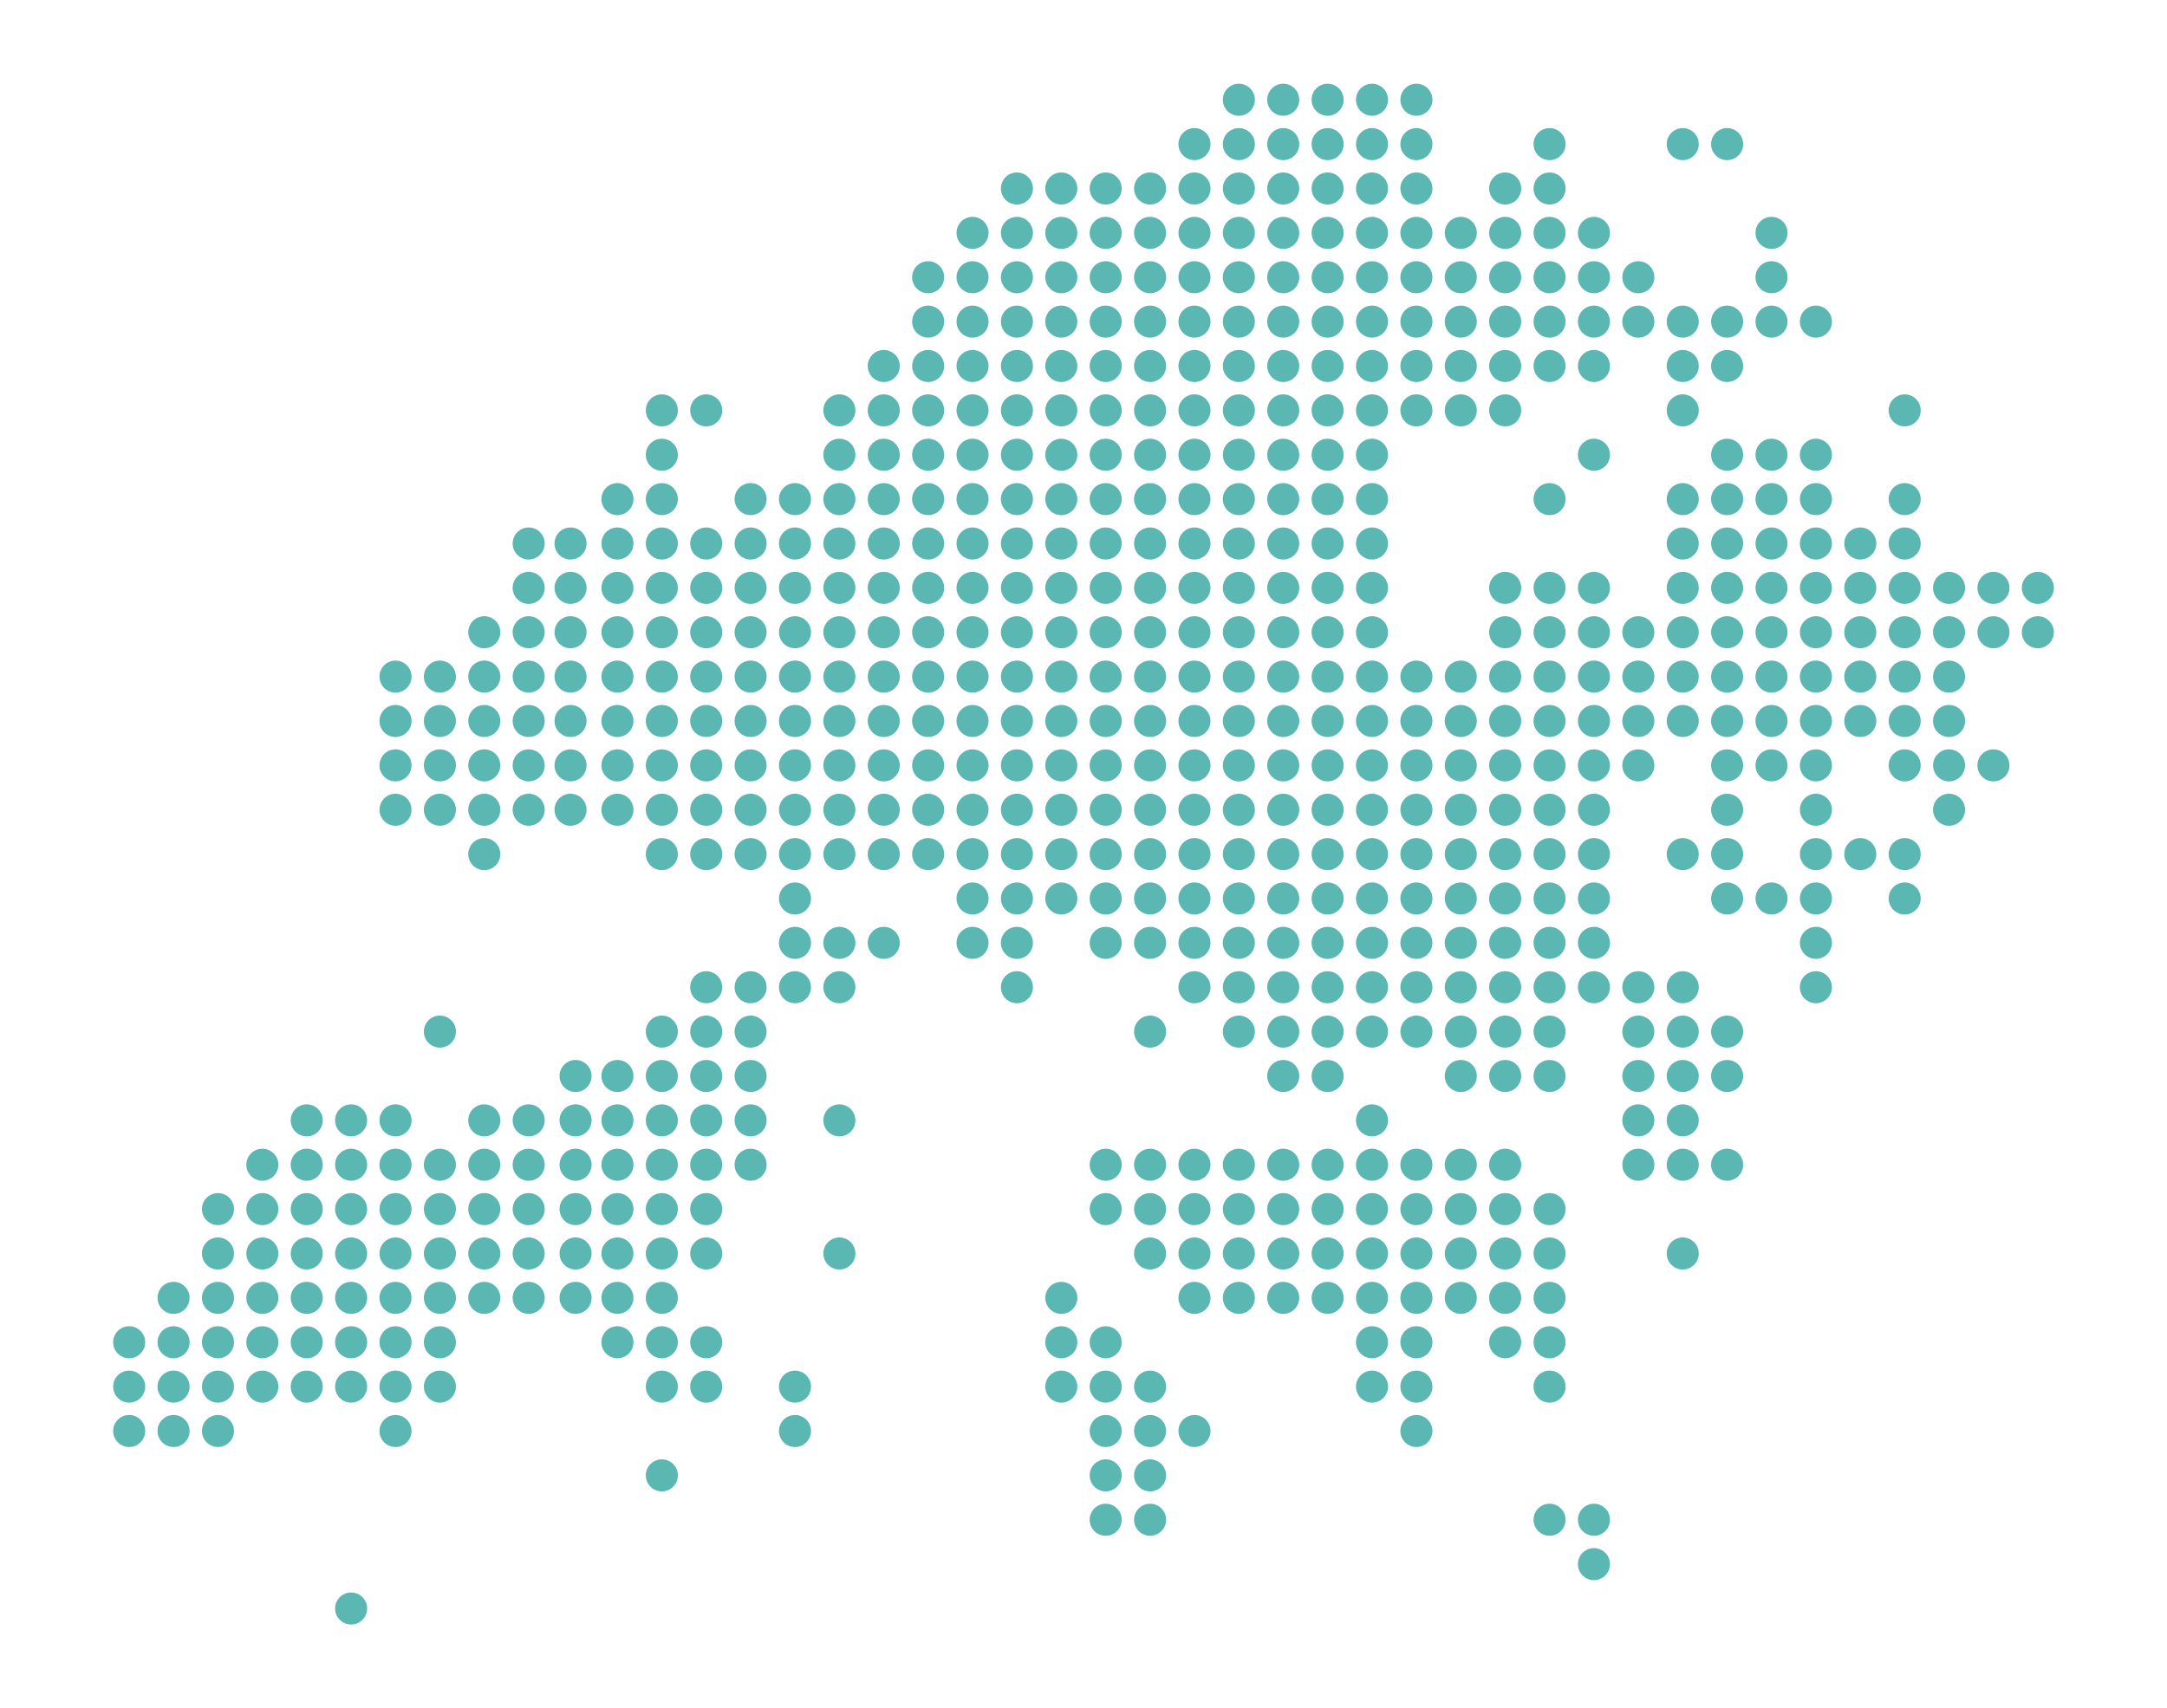 <svg xmlns="http://www.w3.org/2000/svg" viewBox="0 0 878.78 692.92"><g id="Australia"><circle cx="646.39" cy="634.47" r="6.5" fill="#5bb7b1"/><circle cx="502.39" cy="40.46" r="6.5" fill="#5bb7b1"/><circle cx="520.39" cy="40.46" r="6.5" fill="#5bb7b1"/><circle cx="538.39" cy="40.46" r="6.5" fill="#5bb7b1"/><circle cx="556.39" cy="40.46" r="6.5" fill="#5bb7b1"/><circle cx="574.39" cy="40.46" r="6.5" fill="#5bb7b1"/><circle cx="700.4" cy="58.46" r="6.5" fill="#5bb7b1"/><circle cx="682.4" cy="58.46" r="6.5" fill="#5bb7b1"/><circle cx="628.39" cy="58.46" r="6.5" fill="#5bb7b1"/><circle cx="502.39" cy="58.46" r="6.5" fill="#5bb7b1"/><circle cx="520.39" cy="58.46" r="6.5" fill="#5bb7b1"/><circle cx="538.39" cy="58.46" r="6.5" fill="#5bb7b1"/><circle cx="556.39" cy="58.46" r="6.5" fill="#5bb7b1"/><circle cx="574.39" cy="58.46" r="6.5" fill="#5bb7b1"/><circle cx="484.39" cy="58.46" r="6.5" fill="#5bb7b1"/><circle cx="646.39" cy="616.47" r="6.5" fill="#5bb7b1"/><circle cx="628.39" cy="616.47" r="6.5" fill="#5bb7b1"/><circle cx="466.39" cy="616.47" r="6.5" fill="#5bb7b1"/><circle cx="448.39" cy="616.47" r="6.5" fill="#5bb7b1"/><circle cx="376.39" cy="130.46" r="6.5" fill="#5bb7b1"/><circle cx="394.39" cy="130.46" r="6.5" fill="#5bb7b1"/><circle cx="412.39" cy="130.46" r="6.5" fill="#5bb7b1"/><circle cx="592.39" cy="130.46" r="6.5" fill="#5bb7b1"/><circle cx="610.39" cy="130.46" r="6.5" fill="#5bb7b1"/><circle cx="664.39" cy="130.46" r="6.5" fill="#5bb7b1"/><circle cx="646.39" cy="130.46" r="6.5" fill="#5bb7b1"/><circle cx="700.4" cy="130.46" r="6.5" fill="#5bb7b1"/><circle cx="682.4" cy="130.46" r="6.5" fill="#5bb7b1"/><circle cx="718.4" cy="130.46" r="6.5" fill="#5bb7b1"/><circle cx="736.4" cy="130.46" r="6.5" fill="#5bb7b1"/><circle cx="628.39" cy="130.46" r="6.5" fill="#5bb7b1"/><circle cx="502.39" cy="130.46" r="6.5" fill="#5bb7b1"/><circle cx="520.39" cy="130.46" r="6.5" fill="#5bb7b1"/><circle cx="538.39" cy="130.46" r="6.5" fill="#5bb7b1"/><circle cx="556.39" cy="130.46" r="6.5" fill="#5bb7b1"/><circle cx="574.39" cy="130.46" r="6.5" fill="#5bb7b1"/><circle cx="484.39" cy="130.46" r="6.5" fill="#5bb7b1"/><circle cx="466.39" cy="130.46" r="6.5" fill="#5bb7b1"/><circle cx="448.39" cy="130.46" r="6.5" fill="#5bb7b1"/><circle cx="430.39" cy="130.46" r="6.5" fill="#5bb7b1"/><circle cx="376.39" cy="112.46" r="6.5" fill="#5bb7b1"/><circle cx="394.39" cy="112.46" r="6.5" fill="#5bb7b1"/><circle cx="412.39" cy="112.46" r="6.5" fill="#5bb7b1"/><circle cx="592.39" cy="112.46" r="6.5" fill="#5bb7b1"/><circle cx="610.39" cy="112.46" r="6.5" fill="#5bb7b1"/><circle cx="664.39" cy="112.46" r="6.5" fill="#5bb7b1"/><circle cx="646.39" cy="112.46" r="6.5" fill="#5bb7b1"/><circle cx="718.4" cy="112.46" r="6.5" fill="#5bb7b1"/><circle cx="628.39" cy="112.46" r="6.5" fill="#5bb7b1"/><circle cx="502.39" cy="112.46" r="6.5" fill="#5bb7b1"/><circle cx="520.39" cy="112.46" r="6.5" fill="#5bb7b1"/><circle cx="538.39" cy="112.46" r="6.5" fill="#5bb7b1"/><circle cx="556.39" cy="112.46" r="6.5" fill="#5bb7b1"/><circle cx="574.39" cy="112.46" r="6.5" fill="#5bb7b1"/><circle cx="484.39" cy="112.46" r="6.5" fill="#5bb7b1"/><circle cx="466.39" cy="112.46" r="6.5" fill="#5bb7b1"/><circle cx="448.39" cy="112.46" r="6.5" fill="#5bb7b1"/><circle cx="430.39" cy="112.46" r="6.5" fill="#5bb7b1"/><circle cx="394.39" cy="94.46" r="6.5" fill="#5bb7b1"/><circle cx="412.39" cy="94.46" r="6.5" fill="#5bb7b1"/><circle cx="592.39" cy="94.46" r="6.5" fill="#5bb7b1"/><circle cx="610.39" cy="94.46" r="6.5" fill="#5bb7b1"/><circle cx="646.39" cy="94.46" r="6.5" fill="#5bb7b1"/><circle cx="718.4" cy="94.46" r="6.5" fill="#5bb7b1"/><circle cx="628.39" cy="94.46" r="6.5" fill="#5bb7b1"/><circle cx="502.39" cy="94.46" r="6.5" fill="#5bb7b1"/><circle cx="520.39" cy="94.46" r="6.5" fill="#5bb7b1"/><circle cx="538.39" cy="94.46" r="6.5" fill="#5bb7b1"/><circle cx="556.39" cy="94.46" r="6.5" fill="#5bb7b1"/><circle cx="574.39" cy="94.46" r="6.5" fill="#5bb7b1"/><circle cx="484.39" cy="94.46" r="6.5" fill="#5bb7b1"/><circle cx="466.39" cy="94.46" r="6.5" fill="#5bb7b1"/><circle cx="448.39" cy="94.46" r="6.5" fill="#5bb7b1"/><circle cx="430.39" cy="94.46" r="6.5" fill="#5bb7b1"/><circle cx="412.39" cy="76.46" r="6.5" fill="#5bb7b1"/><circle cx="610.39" cy="76.46" r="6.5" fill="#5bb7b1"/><circle cx="628.39" cy="76.46" r="6.5" fill="#5bb7b1"/><circle cx="502.39" cy="76.46" r="6.5" fill="#5bb7b1"/><circle cx="520.39" cy="76.46" r="6.5" fill="#5bb7b1"/><circle cx="538.39" cy="76.46" r="6.5" fill="#5bb7b1"/><circle cx="556.39" cy="76.46" r="6.5" fill="#5bb7b1"/><circle cx="574.39" cy="76.46" r="6.5" fill="#5bb7b1"/><circle cx="484.39" cy="76.46" r="6.5" fill="#5bb7b1"/><circle cx="466.39" cy="76.46" r="6.5" fill="#5bb7b1"/><circle cx="448.39" cy="76.46" r="6.5" fill="#5bb7b1"/><circle cx="430.39" cy="76.46" r="6.5" fill="#5bb7b1"/><circle cx="466.39" cy="598.47" r="6.5" fill="#5bb7b1"/><circle cx="448.39" cy="598.47" r="6.5" fill="#5bb7b1"/><circle cx="268.39" cy="598.47" r="6.5" fill="#5bb7b1"/><circle cx="592.39" cy="436.46" r="6.5" fill="#5bb7b1"/><circle cx="610.39" cy="436.46" r="6.5" fill="#5bb7b1"/><circle cx="664.39" cy="436.46" r="6.5" fill="#5bb7b1"/><circle cx="700.4" cy="436.46" r="6.5" fill="#5bb7b1"/><circle cx="682.4" cy="436.46" r="6.5" fill="#5bb7b1"/><circle cx="628.39" cy="436.46" r="6.5" fill="#5bb7b1"/><circle cx="520.39" cy="436.46" r="6.5" fill="#5bb7b1"/><circle cx="538.39" cy="436.46" r="6.5" fill="#5bb7b1"/><circle cx="233.41" cy="436.46" r="6.5" fill="#5bb7b1"/><circle cx="250.39" cy="436.46" r="6.5" fill="#5bb7b1"/><circle cx="268.39" cy="436.46" r="6.5" fill="#5bb7b1"/><circle cx="286.39" cy="436.46" r="6.5" fill="#5bb7b1"/><circle cx="304.39" cy="436.46" r="6.5" fill="#5bb7b1"/><circle cx="592.39" cy="418.46" r="6.5" fill="#5bb7b1"/><circle cx="610.39" cy="418.46" r="6.5" fill="#5bb7b1"/><circle cx="664.39" cy="418.46" r="6.5" fill="#5bb7b1"/><circle cx="700.4" cy="418.46" r="6.5" fill="#5bb7b1"/><circle cx="682.4" cy="418.46" r="6.5" fill="#5bb7b1"/><circle cx="628.39" cy="418.46" r="6.5" fill="#5bb7b1"/><circle cx="502.39" cy="418.46" r="6.5" fill="#5bb7b1"/><circle cx="520.39" cy="418.46" r="6.5" fill="#5bb7b1"/><circle cx="538.39" cy="418.46" r="6.5" fill="#5bb7b1"/><circle cx="556.39" cy="418.46" r="6.5" fill="#5bb7b1"/><circle cx="574.39" cy="418.46" r="6.5" fill="#5bb7b1"/><circle cx="466.39" cy="418.46" r="6.5" fill="#5bb7b1"/><circle cx="178.39" cy="418.46" r="6.5" fill="#5bb7b1"/><circle cx="268.39" cy="418.46" r="6.5" fill="#5bb7b1"/><circle cx="286.39" cy="418.46" r="6.5" fill="#5bb7b1"/><circle cx="304.39" cy="418.46" r="6.5" fill="#5bb7b1"/><circle cx="394.39" cy="364.46" r="6.5" fill="#5bb7b1"/><circle cx="412.39" cy="364.46" r="6.5" fill="#5bb7b1"/><circle cx="592.39" cy="364.46" r="6.5" fill="#5bb7b1"/><circle cx="610.39" cy="364.46" r="6.5" fill="#5bb7b1"/><circle cx="646.39" cy="364.46" r="6.5" fill="#5bb7b1"/><circle cx="700.4" cy="364.46" r="6.5" fill="#5bb7b1"/><circle cx="718.4" cy="364.46" r="6.5" fill="#5bb7b1"/><circle cx="736.4" cy="364.46" r="6.5" fill="#5bb7b1"/><circle cx="772.4" cy="364.46" r="6.5" fill="#5bb7b1"/><circle cx="628.39" cy="364.46" r="6.5" fill="#5bb7b1"/><circle cx="502.39" cy="364.46" r="6.5" fill="#5bb7b1"/><circle cx="520.39" cy="364.46" r="6.5" fill="#5bb7b1"/><circle cx="538.39" cy="364.46" r="6.5" fill="#5bb7b1"/><circle cx="556.39" cy="364.46" r="6.5" fill="#5bb7b1"/><circle cx="574.39" cy="364.46" r="6.5" fill="#5bb7b1"/><circle cx="484.39" cy="364.46" r="6.5" fill="#5bb7b1"/><circle cx="466.39" cy="364.46" r="6.5" fill="#5bb7b1"/><circle cx="448.39" cy="364.46" r="6.5" fill="#5bb7b1"/><circle cx="430.39" cy="364.46" r="6.5" fill="#5bb7b1"/><circle cx="322.39" cy="364.46" r="6.5" fill="#5bb7b1"/><circle cx="412.39" cy="400.46" r="6.5" fill="#5bb7b1"/><circle cx="592.39" cy="400.46" r="6.5" fill="#5bb7b1"/><circle cx="610.39" cy="400.46" r="6.5" fill="#5bb7b1"/><circle cx="664.39" cy="400.46" r="6.5" fill="#5bb7b1"/><circle cx="646.39" cy="400.46" r="6.5" fill="#5bb7b1"/><circle cx="682.4" cy="400.46" r="6.5" fill="#5bb7b1"/><circle cx="736.4" cy="400.46" r="6.5" fill="#5bb7b1"/><circle cx="628.39" cy="400.46" r="6.5" fill="#5bb7b1"/><circle cx="502.39" cy="400.46" r="6.5" fill="#5bb7b1"/><circle cx="520.39" cy="400.46" r="6.5" fill="#5bb7b1"/><circle cx="538.39" cy="400.46" r="6.5" fill="#5bb7b1"/><circle cx="556.39" cy="400.46" r="6.5" fill="#5bb7b1"/><circle cx="574.39" cy="400.46" r="6.5" fill="#5bb7b1"/><circle cx="484.39" cy="400.46" r="6.5" fill="#5bb7b1"/><circle cx="286.39" cy="400.46" r="6.5" fill="#5bb7b1"/><circle cx="304.39" cy="400.46" r="6.5" fill="#5bb7b1"/><circle cx="322.39" cy="400.46" r="6.5" fill="#5bb7b1"/><circle cx="340.39" cy="400.46" r="6.5" fill="#5bb7b1"/><circle cx="376.39" cy="346.46" r="6.5" fill="#5bb7b1"/><circle cx="394.39" cy="346.46" r="6.5" fill="#5bb7b1"/><circle cx="412.39" cy="346.46" r="6.5" fill="#5bb7b1"/><circle cx="592.39" cy="346.46" r="6.5" fill="#5bb7b1"/><circle cx="610.39" cy="346.46" r="6.5" fill="#5bb7b1"/><circle cx="646.39" cy="346.46" r="6.5" fill="#5bb7b1"/><circle cx="700.4" cy="346.46" r="6.5" fill="#5bb7b1"/><circle cx="682.4" cy="346.46" r="6.5" fill="#5bb7b1"/><circle cx="736.4" cy="346.46" r="6.5" fill="#5bb7b1"/><circle cx="754.4" cy="346.46" r="6.5" fill="#5bb7b1"/><circle cx="772.4" cy="346.46" r="6.5" fill="#5bb7b1"/><circle cx="628.39" cy="346.46" r="6.5" fill="#5bb7b1"/><circle cx="502.39" cy="346.46" r="6.5" fill="#5bb7b1"/><circle cx="520.39" cy="346.46" r="6.5" fill="#5bb7b1"/><circle cx="538.39" cy="346.46" r="6.5" fill="#5bb7b1"/><circle cx="556.39" cy="346.46" r="6.5" fill="#5bb7b1"/><circle cx="574.39" cy="346.46" r="6.5" fill="#5bb7b1"/><circle cx="484.39" cy="346.46" r="6.5" fill="#5bb7b1"/><circle cx="466.39" cy="346.46" r="6.5" fill="#5bb7b1"/><circle cx="448.39" cy="346.46" r="6.5" fill="#5bb7b1"/><circle cx="430.39" cy="346.46" r="6.5" fill="#5bb7b1"/><circle cx="196.39" cy="346.46" r="6.5" fill="#5bb7b1"/><circle cx="268.39" cy="346.46" r="6.5" fill="#5bb7b1"/><circle cx="286.39" cy="346.46" r="6.5" fill="#5bb7b1"/><circle cx="304.39" cy="346.46" r="6.5" fill="#5bb7b1"/><circle cx="322.39" cy="346.46" r="6.5" fill="#5bb7b1"/><circle cx="340.39" cy="346.46" r="6.5" fill="#5bb7b1"/><circle cx="358.39" cy="346.46" r="6.5" fill="#5bb7b1"/><circle cx="376.39" cy="238.46" r="6.5" fill="#5bb7b1"/><circle cx="394.39" cy="238.46" r="6.5" fill="#5bb7b1"/><circle cx="412.39" cy="238.46" r="6.5" fill="#5bb7b1"/><circle cx="610.39" cy="238.46" r="6.5" fill="#5bb7b1"/><circle cx="646.39" cy="238.46" r="6.5" fill="#5bb7b1"/><circle cx="700.4" cy="238.46" r="6.5" fill="#5bb7b1"/><circle cx="682.4" cy="238.46" r="6.5" fill="#5bb7b1"/><circle cx="718.4" cy="238.46" r="6.5" fill="#5bb7b1"/><circle cx="736.4" cy="238.46" r="6.5" fill="#5bb7b1"/><circle cx="754.4" cy="238.46" r="6.5" fill="#5bb7b1"/><circle cx="772.4" cy="238.46" r="6.5" fill="#5bb7b1"/><circle cx="790.4" cy="238.46" r="6.5" fill="#5bb7b1"/><circle cx="808.4" cy="238.46" r="6.5" fill="#5bb7b1"/><circle cx="826.4" cy="238.46" r="6.5" fill="#5bb7b1"/><circle cx="628.39" cy="238.46" r="6.5" fill="#5bb7b1"/><circle cx="502.39" cy="238.46" r="6.5" fill="#5bb7b1"/><circle cx="520.39" cy="238.46" r="6.5" fill="#5bb7b1"/><circle cx="538.39" cy="238.46" r="6.5" fill="#5bb7b1"/><circle cx="556.39" cy="238.46" r="6.5" fill="#5bb7b1"/><circle cx="484.39" cy="238.46" r="6.5" fill="#5bb7b1"/><circle cx="466.39" cy="238.46" r="6.5" fill="#5bb7b1"/><circle cx="448.39" cy="238.46" r="6.5" fill="#5bb7b1"/><circle cx="430.39" cy="238.46" r="6.5" fill="#5bb7b1"/><circle cx="214.39" cy="238.46" r="6.5" fill="#5bb7b1"/><circle cx="231.37" cy="238.46" r="6.5" fill="#5bb7b1"/><circle cx="250.39" cy="238.46" r="6.5" fill="#5bb7b1"/><circle cx="268.39" cy="238.46" r="6.5" fill="#5bb7b1"/><circle cx="286.39" cy="238.46" r="6.5" fill="#5bb7b1"/><circle cx="304.39" cy="238.46" r="6.5" fill="#5bb7b1"/><circle cx="322.39" cy="238.46" r="6.5" fill="#5bb7b1"/><circle cx="340.39" cy="238.46" r="6.5" fill="#5bb7b1"/><circle cx="358.39" cy="238.46" r="6.5" fill="#5bb7b1"/><circle cx="376.39" cy="220.46" r="6.5" fill="#5bb7b1"/><circle cx="394.39" cy="220.46" r="6.5" fill="#5bb7b1"/><circle cx="412.39" cy="220.46" r="6.5" fill="#5bb7b1"/><circle cx="700.4" cy="220.46" r="6.5" fill="#5bb7b1"/><circle cx="682.4" cy="220.46" r="6.5" fill="#5bb7b1"/><circle cx="718.4" cy="220.46" r="6.5" fill="#5bb7b1"/><circle cx="736.4" cy="220.46" r="6.5" fill="#5bb7b1"/><circle cx="754.4" cy="220.46" r="6.5" fill="#5bb7b1"/><circle cx="772.4" cy="220.46" r="6.5" fill="#5bb7b1"/><circle cx="502.39" cy="220.46" r="6.5" fill="#5bb7b1"/><circle cx="520.39" cy="220.46" r="6.5" fill="#5bb7b1"/><circle cx="538.39" cy="220.46" r="6.5" fill="#5bb7b1"/><circle cx="556.39" cy="220.46" r="6.5" fill="#5bb7b1"/><circle cx="484.39" cy="220.46" r="6.5" fill="#5bb7b1"/><circle cx="466.39" cy="220.46" r="6.5" fill="#5bb7b1"/><circle cx="448.39" cy="220.46" r="6.5" fill="#5bb7b1"/><circle cx="430.39" cy="220.46" r="6.5" fill="#5bb7b1"/><circle cx="214.39" cy="220.46" r="6.5" fill="#5bb7b1"/><circle cx="231.37" cy="220.46" r="6.5" fill="#5bb7b1"/><circle cx="250.39" cy="220.46" r="6.5" fill="#5bb7b1"/><circle cx="268.39" cy="220.46" r="6.5" fill="#5bb7b1"/><circle cx="286.39" cy="220.46" r="6.5" fill="#5bb7b1"/><circle cx="304.39" cy="220.46" r="6.5" fill="#5bb7b1"/><circle cx="322.39" cy="220.46" r="6.5" fill="#5bb7b1"/><circle cx="340.39" cy="220.46" r="6.5" fill="#5bb7b1"/><circle cx="358.39" cy="220.46" r="6.5" fill="#5bb7b1"/><circle cx="376.39" cy="256.46" r="6.5" fill="#5bb7b1"/><circle cx="394.39" cy="256.46" r="6.5" fill="#5bb7b1"/><circle cx="412.39" cy="256.46" r="6.5" fill="#5bb7b1"/><circle cx="610.39" cy="256.46" r="6.5" fill="#5bb7b1"/><circle cx="664.39" cy="256.46" r="6.5" fill="#5bb7b1"/><circle cx="646.39" cy="256.46" r="6.5" fill="#5bb7b1"/><circle cx="700.4" cy="256.46" r="6.5" fill="#5bb7b1"/><circle cx="682.4" cy="256.46" r="6.5" fill="#5bb7b1"/><circle cx="718.4" cy="256.46" r="6.5" fill="#5bb7b1"/><circle cx="736.4" cy="256.46" r="6.5" fill="#5bb7b1"/><circle cx="754.4" cy="256.46" r="6.5" fill="#5bb7b1"/><circle cx="772.4" cy="256.46" r="6.5" fill="#5bb7b1"/><circle cx="790.4" cy="256.46" r="6.5" fill="#5bb7b1"/><circle cx="808.4" cy="256.46" r="6.5" fill="#5bb7b1"/><circle cx="826.4" cy="256.46" r="6.5" fill="#5bb7b1"/><circle cx="628.39" cy="256.46" r="6.5" fill="#5bb7b1"/><circle cx="502.39" cy="256.46" r="6.5" fill="#5bb7b1"/><circle cx="520.39" cy="256.46" r="6.5" fill="#5bb7b1"/><circle cx="538.39" cy="256.46" r="6.5" fill="#5bb7b1"/><circle cx="556.39" cy="256.46" r="6.5" fill="#5bb7b1"/><circle cx="484.39" cy="256.46" r="6.5" fill="#5bb7b1"/><circle cx="466.39" cy="256.46" r="6.5" fill="#5bb7b1"/><circle cx="448.39" cy="256.46" r="6.5" fill="#5bb7b1"/><circle cx="430.39" cy="256.46" r="6.5" fill="#5bb7b1"/><circle cx="196.39" cy="256.46" r="6.5" fill="#5bb7b1"/><circle cx="214.39" cy="256.46" r="6.5" fill="#5bb7b1"/><circle cx="231.37" cy="256.46" r="6.5" fill="#5bb7b1"/><circle cx="250.39" cy="256.46" r="6.5" fill="#5bb7b1"/><circle cx="268.39" cy="256.46" r="6.5" fill="#5bb7b1"/><circle cx="286.39" cy="256.46" r="6.5" fill="#5bb7b1"/><circle cx="304.39" cy="256.46" r="6.5" fill="#5bb7b1"/><circle cx="322.39" cy="256.46" r="6.5" fill="#5bb7b1"/><circle cx="340.39" cy="256.46" r="6.5" fill="#5bb7b1"/><circle cx="358.39" cy="256.46" r="6.5" fill="#5bb7b1"/><circle cx="376.39" cy="202.46" r="6.5" fill="#5bb7b1"/><circle cx="394.39" cy="202.46" r="6.5" fill="#5bb7b1"/><circle cx="412.39" cy="202.46" r="6.5" fill="#5bb7b1"/><circle cx="700.4" cy="202.46" r="6.5" fill="#5bb7b1"/><circle cx="682.4" cy="202.46" r="6.5" fill="#5bb7b1"/><circle cx="718.4" cy="202.46" r="6.5" fill="#5bb7b1"/><circle cx="736.4" cy="202.46" r="6.5" fill="#5bb7b1"/><circle cx="772.4" cy="202.46" r="6.5" fill="#5bb7b1"/><circle cx="628.39" cy="202.46" r="6.5" fill="#5bb7b1"/><circle cx="502.39" cy="202.46" r="6.5" fill="#5bb7b1"/><circle cx="520.39" cy="202.46" r="6.5" fill="#5bb7b1"/><circle cx="538.39" cy="202.46" r="6.5" fill="#5bb7b1"/><circle cx="556.39" cy="202.46" r="6.5" fill="#5bb7b1"/><circle cx="484.39" cy="202.46" r="6.5" fill="#5bb7b1"/><circle cx="466.39" cy="202.46" r="6.5" fill="#5bb7b1"/><circle cx="448.39" cy="202.46" r="6.5" fill="#5bb7b1"/><circle cx="430.39" cy="202.46" r="6.5" fill="#5bb7b1"/><circle cx="250.39" cy="202.46" r="6.5" fill="#5bb7b1"/><circle cx="268.39" cy="202.46" r="6.5" fill="#5bb7b1"/><circle cx="304.39" cy="202.46" r="6.5" fill="#5bb7b1"/><circle cx="322.39" cy="202.46" r="6.5" fill="#5bb7b1"/><circle cx="340.39" cy="202.46" r="6.5" fill="#5bb7b1"/><circle cx="358.39" cy="202.46" r="6.5" fill="#5bb7b1"/><circle cx="376.39" cy="166.46" r="6.5" fill="#5bb7b1"/><circle cx="394.39" cy="166.46" r="6.5" fill="#5bb7b1"/><circle cx="412.39" cy="166.46" r="6.5" fill="#5bb7b1"/><circle cx="592.39" cy="166.46" r="6.5" fill="#5bb7b1"/><circle cx="610.39" cy="166.46" r="6.5" fill="#5bb7b1"/><circle cx="682.4" cy="166.46" r="6.5" fill="#5bb7b1"/><circle cx="772.4" cy="166.46" r="6.5" fill="#5bb7b1"/><circle cx="502.39" cy="166.46" r="6.5" fill="#5bb7b1"/><circle cx="520.39" cy="166.46" r="6.5" fill="#5bb7b1"/><circle cx="538.39" cy="166.46" r="6.5" fill="#5bb7b1"/><circle cx="556.39" cy="166.46" r="6.5" fill="#5bb7b1"/><circle cx="574.39" cy="166.46" r="6.5" fill="#5bb7b1"/><circle cx="484.39" cy="166.46" r="6.5" fill="#5bb7b1"/><circle cx="466.39" cy="166.46" r="6.5" fill="#5bb7b1"/><circle cx="448.39" cy="166.46" r="6.5" fill="#5bb7b1"/><circle cx="430.39" cy="166.46" r="6.5" fill="#5bb7b1"/><circle cx="268.39" cy="166.46" r="6.5" fill="#5bb7b1"/><circle cx="286.39" cy="166.46" r="6.5" fill="#5bb7b1"/><circle cx="340.39" cy="166.46" r="6.5" fill="#5bb7b1"/><circle cx="358.39" cy="166.46" r="6.5" fill="#5bb7b1"/><circle cx="376.39" cy="148.46" r="6.5" fill="#5bb7b1"/><circle cx="394.39" cy="148.46" r="6.5" fill="#5bb7b1"/><circle cx="412.39" cy="148.46" r="6.5" fill="#5bb7b1"/><circle cx="592.39" cy="148.46" r="6.5" fill="#5bb7b1"/><circle cx="610.39" cy="148.46" r="6.5" fill="#5bb7b1"/><circle cx="646.39" cy="148.46" r="6.5" fill="#5bb7b1"/><circle cx="700.4" cy="148.46" r="6.5" fill="#5bb7b1"/><circle cx="682.4" cy="148.46" r="6.5" fill="#5bb7b1"/><circle cx="628.39" cy="148.46" r="6.5" fill="#5bb7b1"/><circle cx="502.39" cy="148.46" r="6.5" fill="#5bb7b1"/><circle cx="520.39" cy="148.46" r="6.5" fill="#5bb7b1"/><circle cx="538.39" cy="148.46" r="6.5" fill="#5bb7b1"/><circle cx="556.39" cy="148.46" r="6.5" fill="#5bb7b1"/><circle cx="574.39" cy="148.46" r="6.5" fill="#5bb7b1"/><circle cx="484.39" cy="148.46" r="6.5" fill="#5bb7b1"/><circle cx="466.39" cy="148.46" r="6.5" fill="#5bb7b1"/><circle cx="448.39" cy="148.46" r="6.5" fill="#5bb7b1"/><circle cx="430.39" cy="148.46" r="6.5" fill="#5bb7b1"/><circle cx="358.39" cy="148.46" r="6.5" fill="#5bb7b1"/><circle cx="376.39" cy="184.46" r="6.5" fill="#5bb7b1"/><circle cx="394.39" cy="184.46" r="6.5" fill="#5bb7b1"/><circle cx="412.39" cy="184.46" r="6.5" fill="#5bb7b1"/><circle cx="646.39" cy="184.46" r="6.5" fill="#5bb7b1"/><circle cx="700.4" cy="184.46" r="6.5" fill="#5bb7b1"/><circle cx="718.4" cy="184.46" r="6.5" fill="#5bb7b1"/><circle cx="736.4" cy="184.46" r="6.5" fill="#5bb7b1"/><circle cx="502.39" cy="184.46" r="6.5" fill="#5bb7b1"/><circle cx="520.39" cy="184.46" r="6.5" fill="#5bb7b1"/><circle cx="538.39" cy="184.46" r="6.5" fill="#5bb7b1"/><circle cx="556.39" cy="184.46" r="6.5" fill="#5bb7b1"/><circle cx="484.39" cy="184.46" r="6.5" fill="#5bb7b1"/><circle cx="466.39" cy="184.46" r="6.5" fill="#5bb7b1"/><circle cx="448.39" cy="184.46" r="6.5" fill="#5bb7b1"/><circle cx="430.39" cy="184.46" r="6.5" fill="#5bb7b1"/><circle cx="268.39" cy="184.46" r="6.5" fill="#5bb7b1"/><circle cx="340.39" cy="184.46" r="6.5" fill="#5bb7b1"/><circle cx="358.39" cy="184.46" r="6.5" fill="#5bb7b1"/><circle cx="394.39" cy="382.46" r="6.5" fill="#5bb7b1"/><circle cx="412.39" cy="382.46" r="6.5" fill="#5bb7b1"/><circle cx="592.39" cy="382.46" r="6.5" fill="#5bb7b1"/><circle cx="610.39" cy="382.46" r="6.5" fill="#5bb7b1"/><circle cx="646.39" cy="382.46" r="6.5" fill="#5bb7b1"/><circle cx="736.4" cy="382.46" r="6.5" fill="#5bb7b1"/><circle cx="628.39" cy="382.46" r="6.5" fill="#5bb7b1"/><circle cx="502.39" cy="382.46" r="6.5" fill="#5bb7b1"/><circle cx="520.39" cy="382.46" r="6.5" fill="#5bb7b1"/><circle cx="538.39" cy="382.46" r="6.5" fill="#5bb7b1"/><circle cx="556.39" cy="382.46" r="6.5" fill="#5bb7b1"/><circle cx="574.39" cy="382.46" r="6.5" fill="#5bb7b1"/><circle cx="484.39" cy="382.46" r="6.5" fill="#5bb7b1"/><circle cx="466.39" cy="382.46" r="6.5" fill="#5bb7b1"/><circle cx="448.39" cy="382.46" r="6.5" fill="#5bb7b1"/><circle cx="322.39" cy="382.46" r="6.5" fill="#5bb7b1"/><circle cx="340.39" cy="382.46" r="6.5" fill="#5bb7b1"/><circle cx="358.39" cy="382.46" r="6.5" fill="#5bb7b1"/><circle cx="376.39" cy="292.46" r="6.5" fill="#5bb7b1"/><circle cx="394.39" cy="292.46" r="6.5" fill="#5bb7b1"/><circle cx="412.39" cy="292.46" r="6.5" fill="#5bb7b1"/><circle cx="592.39" cy="292.46" r="6.5" fill="#5bb7b1"/><circle cx="610.39" cy="292.46" r="6.5" fill="#5bb7b1"/><circle cx="664.39" cy="292.46" r="6.5" fill="#5bb7b1"/><circle cx="646.39" cy="292.46" r="6.5" fill="#5bb7b1"/><circle cx="700.4" cy="292.46" r="6.5" fill="#5bb7b1"/><circle cx="682.4" cy="292.46" r="6.5" fill="#5bb7b1"/><circle cx="718.4" cy="292.46" r="6.5" fill="#5bb7b1"/><circle cx="736.4" cy="292.46" r="6.5" fill="#5bb7b1"/><circle cx="754.4" cy="292.46" r="6.5" fill="#5bb7b1"/><circle cx="772.4" cy="292.46" r="6.5" fill="#5bb7b1"/><circle cx="790.4" cy="292.46" r="6.5" fill="#5bb7b1"/><circle cx="628.39" cy="292.46" r="6.5" fill="#5bb7b1"/><circle cx="502.39" cy="292.46" r="6.5" fill="#5bb7b1"/><circle cx="520.39" cy="292.46" r="6.5" fill="#5bb7b1"/><circle cx="538.39" cy="292.46" r="6.5" fill="#5bb7b1"/><circle cx="556.39" cy="292.46" r="6.5" fill="#5bb7b1"/><circle cx="574.39" cy="292.46" r="6.5" fill="#5bb7b1"/><circle cx="484.39" cy="292.46" r="6.5" fill="#5bb7b1"/><circle cx="466.39" cy="292.46" r="6.5" fill="#5bb7b1"/><circle cx="448.39" cy="292.46" r="6.5" fill="#5bb7b1"/><circle cx="430.39" cy="292.46" r="6.5" fill="#5bb7b1"/><circle cx="196.39" cy="292.46" r="6.5" fill="#5bb7b1"/><circle cx="178.39" cy="292.46" r="6.5" fill="#5bb7b1"/><circle cx="214.39" cy="292.46" r="6.5" fill="#5bb7b1"/><circle cx="231.37" cy="292.46" r="6.5" fill="#5bb7b1"/><circle cx="250.39" cy="292.46" r="6.5" fill="#5bb7b1"/><circle cx="268.39" cy="292.46" r="6.5" fill="#5bb7b1"/><circle cx="286.39" cy="292.46" r="6.5" fill="#5bb7b1"/><circle cx="304.39" cy="292.46" r="6.5" fill="#5bb7b1"/><circle cx="322.39" cy="292.46" r="6.5" fill="#5bb7b1"/><circle cx="340.39" cy="292.46" r="6.5" fill="#5bb7b1"/><circle cx="358.39" cy="292.46" r="6.5" fill="#5bb7b1"/><circle cx="160.39" cy="292.46" r="6.5" fill="#5bb7b1"/><circle cx="376.39" cy="310.46" r="6.5" fill="#5bb7b1"/><circle cx="394.39" cy="310.46" r="6.5" fill="#5bb7b1"/><circle cx="412.39" cy="310.46" r="6.5" fill="#5bb7b1"/><circle cx="592.39" cy="310.46" r="6.5" fill="#5bb7b1"/><circle cx="610.39" cy="310.46" r="6.5" fill="#5bb7b1"/><circle cx="664.39" cy="310.46" r="6.5" fill="#5bb7b1"/><circle cx="646.39" cy="310.46" r="6.5" fill="#5bb7b1"/><circle cx="700.4" cy="310.46" r="6.5" fill="#5bb7b1"/><circle cx="718.4" cy="310.46" r="6.5" fill="#5bb7b1"/><circle cx="736.4" cy="310.46" r="6.5" fill="#5bb7b1"/><circle cx="772.4" cy="310.46" r="6.5" fill="#5bb7b1"/><circle cx="790.4" cy="310.46" r="6.5" fill="#5bb7b1"/><circle cx="808.4" cy="310.46" r="6.5" fill="#5bb7b1"/><circle cx="628.39" cy="310.46" r="6.5" fill="#5bb7b1"/><circle cx="502.39" cy="310.46" r="6.5" fill="#5bb7b1"/><circle cx="520.39" cy="310.46" r="6.5" fill="#5bb7b1"/><circle cx="538.39" cy="310.46" r="6.5" fill="#5bb7b1"/><circle cx="556.39" cy="310.46" r="6.5" fill="#5bb7b1"/><circle cx="574.39" cy="310.46" r="6.5" fill="#5bb7b1"/><circle cx="484.39" cy="310.46" r="6.5" fill="#5bb7b1"/><circle cx="466.39" cy="310.46" r="6.5" fill="#5bb7b1"/><circle cx="448.39" cy="310.46" r="6.5" fill="#5bb7b1"/><circle cx="430.39" cy="310.46" r="6.5" fill="#5bb7b1"/><circle cx="196.39" cy="310.46" r="6.5" fill="#5bb7b1"/><circle cx="178.39" cy="310.46" r="6.5" fill="#5bb7b1"/><circle cx="214.39" cy="310.46" r="6.5" fill="#5bb7b1"/><circle cx="231.37" cy="310.46" r="6.5" fill="#5bb7b1"/><circle cx="250.39" cy="310.46" r="6.5" fill="#5bb7b1"/><circle cx="268.39" cy="310.46" r="6.5" fill="#5bb7b1"/><circle cx="286.39" cy="310.46" r="6.5" fill="#5bb7b1"/><circle cx="304.39" cy="310.46" r="6.5" fill="#5bb7b1"/><circle cx="322.39" cy="310.46" r="6.5" fill="#5bb7b1"/><circle cx="340.39" cy="310.46" r="6.5" fill="#5bb7b1"/><circle cx="358.39" cy="310.46" r="6.5" fill="#5bb7b1"/><circle cx="160.39" cy="310.46" r="6.5" fill="#5bb7b1"/><circle cx="376.39" cy="328.46" r="6.5" fill="#5bb7b1"/><circle cx="394.39" cy="328.46" r="6.5" fill="#5bb7b1"/><circle cx="412.39" cy="328.46" r="6.5" fill="#5bb7b1"/><circle cx="592.39" cy="328.46" r="6.5" fill="#5bb7b1"/><circle cx="610.39" cy="328.46" r="6.5" fill="#5bb7b1"/><circle cx="646.39" cy="328.46" r="6.5" fill="#5bb7b1"/><circle cx="700.4" cy="328.46" r="6.5" fill="#5bb7b1"/><circle cx="736.4" cy="328.46" r="6.5" fill="#5bb7b1"/><circle cx="790.4" cy="328.46" r="6.5" fill="#5bb7b1"/><circle cx="628.39" cy="328.46" r="6.5" fill="#5bb7b1"/><circle cx="502.39" cy="328.46" r="6.5" fill="#5bb7b1"/><circle cx="520.39" cy="328.46" r="6.5" fill="#5bb7b1"/><circle cx="538.39" cy="328.46" r="6.5" fill="#5bb7b1"/><circle cx="556.39" cy="328.46" r="6.5" fill="#5bb7b1"/><circle cx="574.39" cy="328.46" r="6.5" fill="#5bb7b1"/><circle cx="484.39" cy="328.46" r="6.5" fill="#5bb7b1"/><circle cx="466.39" cy="328.46" r="6.5" fill="#5bb7b1"/><circle cx="448.39" cy="328.46" r="6.5" fill="#5bb7b1"/><circle cx="430.39" cy="328.46" r="6.5" fill="#5bb7b1"/><circle cx="196.39" cy="328.46" r="6.5" fill="#5bb7b1"/><circle cx="178.39" cy="328.46" r="6.5" fill="#5bb7b1"/><circle cx="214.39" cy="328.46" r="6.5" fill="#5bb7b1"/><circle cx="231.37" cy="328.46" r="6.5" fill="#5bb7b1"/><circle cx="250.39" cy="328.46" r="6.5" fill="#5bb7b1"/><circle cx="268.39" cy="328.46" r="6.5" fill="#5bb7b1"/><circle cx="286.39" cy="328.46" r="6.5" fill="#5bb7b1"/><circle cx="304.39" cy="328.46" r="6.5" fill="#5bb7b1"/><circle cx="322.39" cy="328.46" r="6.5" fill="#5bb7b1"/><circle cx="340.39" cy="328.46" r="6.5" fill="#5bb7b1"/><circle cx="358.39" cy="328.46" r="6.5" fill="#5bb7b1"/><circle cx="160.39" cy="328.46" r="6.5" fill="#5bb7b1"/><circle cx="376.39" cy="274.46" r="6.5" fill="#5bb7b1"/><circle cx="394.39" cy="274.46" r="6.5" fill="#5bb7b1"/><circle cx="412.39" cy="274.46" r="6.5" fill="#5bb7b1"/><circle cx="592.39" cy="274.46" r="6.5" fill="#5bb7b1"/><circle cx="610.39" cy="274.46" r="6.5" fill="#5bb7b1"/><circle cx="664.39" cy="274.46" r="6.5" fill="#5bb7b1"/><circle cx="646.39" cy="274.46" r="6.5" fill="#5bb7b1"/><circle cx="700.4" cy="274.46" r="6.5" fill="#5bb7b1"/><circle cx="682.4" cy="274.46" r="6.5" fill="#5bb7b1"/><circle cx="718.4" cy="274.46" r="6.5" fill="#5bb7b1"/><circle cx="736.4" cy="274.46" r="6.5" fill="#5bb7b1"/><circle cx="754.4" cy="274.46" r="6.5" fill="#5bb7b1"/><circle cx="772.4" cy="274.46" r="6.5" fill="#5bb7b1"/><circle cx="790.4" cy="274.46" r="6.5" fill="#5bb7b1"/><circle cx="628.39" cy="274.46" r="6.5" fill="#5bb7b1"/><circle cx="502.39" cy="274.46" r="6.5" fill="#5bb7b1"/><circle cx="520.39" cy="274.46" r="6.5" fill="#5bb7b1"/><circle cx="538.39" cy="274.46" r="6.5" fill="#5bb7b1"/><circle cx="556.39" cy="274.46" r="6.5" fill="#5bb7b1"/><circle cx="574.39" cy="274.46" r="6.5" fill="#5bb7b1"/><circle cx="484.39" cy="274.46" r="6.5" fill="#5bb7b1"/><circle cx="466.39" cy="274.46" r="6.5" fill="#5bb7b1"/><circle cx="448.39" cy="274.46" r="6.5" fill="#5bb7b1"/><circle cx="430.39" cy="274.46" r="6.5" fill="#5bb7b1"/><circle cx="196.39" cy="274.46" r="6.5" fill="#5bb7b1"/><circle cx="178.39" cy="274.46" r="6.5" fill="#5bb7b1"/><circle cx="214.39" cy="274.46" r="6.5" fill="#5bb7b1"/><circle cx="231.37" cy="274.46" r="6.5" fill="#5bb7b1"/><circle cx="250.39" cy="274.46" r="6.5" fill="#5bb7b1"/><circle cx="268.39" cy="274.46" r="6.5" fill="#5bb7b1"/><circle cx="286.39" cy="274.46" r="6.5" fill="#5bb7b1"/><circle cx="304.39" cy="274.46" r="6.5" fill="#5bb7b1"/><circle cx="322.39" cy="274.46" r="6.5" fill="#5bb7b1"/><circle cx="340.39" cy="274.46" r="6.5" fill="#5bb7b1"/><circle cx="358.39" cy="274.46" r="6.5" fill="#5bb7b1"/><circle cx="160.39" cy="274.46" r="6.5" fill="#5bb7b1"/><circle cx="574.39" cy="580.47" r="6.5" fill="#5bb7b1"/><circle cx="52.38" cy="580.47" r="6.5" fill="#5bb7b1"/><circle cx="70.39" cy="580.47" r="6.5" fill="#5bb7b1"/><circle cx="88.39" cy="580.47" r="6.5" fill="#5bb7b1"/><circle cx="484.39" cy="580.47" r="6.5" fill="#5bb7b1"/><circle cx="466.39" cy="580.47" r="6.5" fill="#5bb7b1"/><circle cx="448.39" cy="580.47" r="6.5" fill="#5bb7b1"/><circle cx="322.39" cy="580.47" r="6.5" fill="#5bb7b1"/><circle cx="160.39" cy="580.47" r="6.5" fill="#5bb7b1"/><circle cx="592.39" cy="526.46" r="6.5" fill="#5bb7b1"/><circle cx="610.39" cy="526.46" r="6.5" fill="#5bb7b1"/><circle cx="628.39" cy="526.46" r="6.5" fill="#5bb7b1"/><circle cx="502.39" cy="526.46" r="6.5" fill="#5bb7b1"/><circle cx="520.39" cy="526.46" r="6.5" fill="#5bb7b1"/><circle cx="538.39" cy="526.46" r="6.5" fill="#5bb7b1"/><circle cx="556.39" cy="526.46" r="6.5" fill="#5bb7b1"/><circle cx="574.39" cy="526.46" r="6.5" fill="#5bb7b1"/><circle cx="70.39" cy="526.46" r="6.5" fill="#5bb7b1"/><circle cx="88.39" cy="526.46" r="6.5" fill="#5bb7b1"/><circle cx="484.39" cy="526.46" r="6.5" fill="#5bb7b1"/><circle cx="430.39" cy="526.46" r="6.5" fill="#5bb7b1"/><circle cx="106.39" cy="526.46" r="6.5" fill="#5bb7b1"/><circle cx="124.39" cy="526.46" r="6.5" fill="#5bb7b1"/><circle cx="196.39" cy="526.46" r="6.5" fill="#5bb7b1"/><circle cx="178.39" cy="526.46" r="6.5" fill="#5bb7b1"/><circle cx="214.39" cy="526.46" r="6.5" fill="#5bb7b1"/><circle cx="233.41" cy="526.46" r="6.5" fill="#5bb7b1"/><circle cx="250.39" cy="526.46" r="6.5" fill="#5bb7b1"/><circle cx="268.39" cy="526.46" r="6.5" fill="#5bb7b1"/><circle cx="160.39" cy="526.46" r="6.5" fill="#5bb7b1"/><circle cx="142.39" cy="526.46" r="6.5" fill="#5bb7b1"/><circle cx="610.39" cy="544.47" r="6.5" fill="#5bb7b1"/><circle cx="628.39" cy="544.47" r="6.5" fill="#5bb7b1"/><circle cx="556.39" cy="544.47" r="6.5" fill="#5bb7b1"/><circle cx="574.39" cy="544.47" r="6.5" fill="#5bb7b1"/><circle cx="52.38" cy="544.47" r="6.5" fill="#5bb7b1"/><circle cx="70.39" cy="544.47" r="6.5" fill="#5bb7b1"/><circle cx="88.39" cy="544.47" r="6.5" fill="#5bb7b1"/><circle cx="448.39" cy="544.47" r="6.5" fill="#5bb7b1"/><circle cx="430.39" cy="544.47" r="6.5" fill="#5bb7b1"/><circle cx="106.39" cy="544.47" r="6.5" fill="#5bb7b1"/><circle cx="124.39" cy="544.47" r="6.5" fill="#5bb7b1"/><circle cx="178.39" cy="544.47" r="6.5" fill="#5bb7b1"/><circle cx="250.39" cy="544.47" r="6.5" fill="#5bb7b1"/><circle cx="268.39" cy="544.47" r="6.5" fill="#5bb7b1"/><circle cx="286.39" cy="544.47" r="6.5" fill="#5bb7b1"/><circle cx="160.39" cy="544.47" r="6.5" fill="#5bb7b1"/><circle cx="142.39" cy="544.47" r="6.5" fill="#5bb7b1"/><circle cx="628.39" cy="562.47" r="6.5" fill="#5bb7b1"/><circle cx="556.39" cy="562.47" r="6.5" fill="#5bb7b1"/><circle cx="574.39" cy="562.47" r="6.5" fill="#5bb7b1"/><circle cx="52.38" cy="562.47" r="6.5" fill="#5bb7b1"/><circle cx="70.39" cy="562.47" r="6.5" fill="#5bb7b1"/><circle cx="88.39" cy="562.47" r="6.5" fill="#5bb7b1"/><circle cx="466.39" cy="562.47" r="6.5" fill="#5bb7b1"/><circle cx="448.39" cy="562.47" r="6.5" fill="#5bb7b1"/><circle cx="430.39" cy="562.47" r="6.5" fill="#5bb7b1"/><circle cx="106.39" cy="562.47" r="6.5" fill="#5bb7b1"/><circle cx="124.39" cy="562.47" r="6.5" fill="#5bb7b1"/><circle cx="178.39" cy="562.47" r="6.5" fill="#5bb7b1"/><circle cx="268.39" cy="562.47" r="6.5" fill="#5bb7b1"/><circle cx="286.39" cy="562.47" r="6.5" fill="#5bb7b1"/><circle cx="322.39" cy="562.47" r="6.5" fill="#5bb7b1"/><circle cx="160.39" cy="562.47" r="6.5" fill="#5bb7b1"/><circle cx="142.39" cy="562.47" r="6.5" fill="#5bb7b1"/><circle cx="592.39" cy="508.46" r="6.5" fill="#5bb7b1"/><circle cx="610.39" cy="508.46" r="6.5" fill="#5bb7b1"/><circle cx="682.4" cy="508.46" r="6.5" fill="#5bb7b1"/><circle cx="628.39" cy="508.46" r="6.5" fill="#5bb7b1"/><circle cx="502.39" cy="508.46" r="6.5" fill="#5bb7b1"/><circle cx="520.39" cy="508.46" r="6.5" fill="#5bb7b1"/><circle cx="538.39" cy="508.46" r="6.5" fill="#5bb7b1"/><circle cx="556.39" cy="508.46" r="6.5" fill="#5bb7b1"/><circle cx="574.39" cy="508.46" r="6.5" fill="#5bb7b1"/><circle cx="88.39" cy="508.46" r="6.5" fill="#5bb7b1"/><circle cx="484.39" cy="508.46" r="6.5" fill="#5bb7b1"/><circle cx="466.39" cy="508.46" r="6.5" fill="#5bb7b1"/><circle cx="106.39" cy="508.46" r="6.5" fill="#5bb7b1"/><circle cx="124.39" cy="508.46" r="6.5" fill="#5bb7b1"/><circle cx="196.39" cy="508.46" r="6.5" fill="#5bb7b1"/><circle cx="178.39" cy="508.46" r="6.5" fill="#5bb7b1"/><circle cx="214.39" cy="508.46" r="6.5" fill="#5bb7b1"/><circle cx="233.41" cy="508.46" r="6.5" fill="#5bb7b1"/><circle cx="250.39" cy="508.46" r="6.5" fill="#5bb7b1"/><circle cx="268.39" cy="508.46" r="6.5" fill="#5bb7b1"/><circle cx="286.39" cy="508.46" r="6.5" fill="#5bb7b1"/><circle cx="340.39" cy="508.46" r="6.5" fill="#5bb7b1"/><circle cx="160.39" cy="508.46" r="6.5" fill="#5bb7b1"/><circle cx="142.39" cy="508.46" r="6.5" fill="#5bb7b1"/><circle cx="592.39" cy="490.46" r="6.5" fill="#5bb7b1"/><circle cx="610.39" cy="490.46" r="6.5" fill="#5bb7b1"/><circle cx="628.39" cy="490.46" r="6.5" fill="#5bb7b1"/><circle cx="502.39" cy="490.46" r="6.5" fill="#5bb7b1"/><circle cx="520.39" cy="490.46" r="6.5" fill="#5bb7b1"/><circle cx="538.39" cy="490.46" r="6.5" fill="#5bb7b1"/><circle cx="556.39" cy="490.46" r="6.5" fill="#5bb7b1"/><circle cx="574.39" cy="490.46" r="6.5" fill="#5bb7b1"/><circle cx="88.39" cy="490.46" r="6.5" fill="#5bb7b1"/><circle cx="484.39" cy="490.46" r="6.5" fill="#5bb7b1"/><circle cx="466.39" cy="490.46" r="6.5" fill="#5bb7b1"/><circle cx="448.39" cy="490.46" r="6.5" fill="#5bb7b1"/><circle cx="106.39" cy="490.46" r="6.5" fill="#5bb7b1"/><circle cx="124.39" cy="490.46" r="6.5" fill="#5bb7b1"/><circle cx="196.39" cy="490.46" r="6.5" fill="#5bb7b1"/><circle cx="178.39" cy="490.46" r="6.5" fill="#5bb7b1"/><circle cx="214.39" cy="490.46" r="6.5" fill="#5bb7b1"/><circle cx="233.41" cy="490.46" r="6.5" fill="#5bb7b1"/><circle cx="250.39" cy="490.46" r="6.5" fill="#5bb7b1"/><circle cx="268.39" cy="490.46" r="6.5" fill="#5bb7b1"/><circle cx="286.39" cy="490.46" r="6.5" fill="#5bb7b1"/><circle cx="160.39" cy="490.46" r="6.5" fill="#5bb7b1"/><circle cx="142.39" cy="490.46" r="6.5" fill="#5bb7b1"/><circle cx="592.39" cy="472.46" r="6.5" fill="#5bb7b1"/><circle cx="610.39" cy="472.46" r="6.5" fill="#5bb7b1"/><circle cx="664.39" cy="472.46" r="6.5" fill="#5bb7b1"/><circle cx="700.4" cy="472.46" r="6.5" fill="#5bb7b1"/><circle cx="682.4" cy="472.46" r="6.5" fill="#5bb7b1"/><circle cx="502.39" cy="472.46" r="6.5" fill="#5bb7b1"/><circle cx="520.39" cy="472.46" r="6.5" fill="#5bb7b1"/><circle cx="538.39" cy="472.46" r="6.5" fill="#5bb7b1"/><circle cx="556.39" cy="472.46" r="6.5" fill="#5bb7b1"/><circle cx="574.39" cy="472.46" r="6.5" fill="#5bb7b1"/><circle cx="484.39" cy="472.46" r="6.5" fill="#5bb7b1"/><circle cx="466.39" cy="472.46" r="6.5" fill="#5bb7b1"/><circle cx="448.39" cy="472.46" r="6.5" fill="#5bb7b1"/><circle cx="106.39" cy="472.46" r="6.5" fill="#5bb7b1"/><circle cx="124.39" cy="472.46" r="6.5" fill="#5bb7b1"/><circle cx="196.39" cy="472.46" r="6.5" fill="#5bb7b1"/><circle cx="178.39" cy="472.46" r="6.5" fill="#5bb7b1"/><circle cx="214.39" cy="472.46" r="6.5" fill="#5bb7b1"/><circle cx="233.41" cy="472.46" r="6.5" fill="#5bb7b1"/><circle cx="250.39" cy="472.46" r="6.5" fill="#5bb7b1"/><circle cx="268.39" cy="472.46" r="6.5" fill="#5bb7b1"/><circle cx="286.39" cy="472.46" r="6.5" fill="#5bb7b1"/><circle cx="304.39" cy="472.46" r="6.5" fill="#5bb7b1"/><circle cx="160.39" cy="472.46" r="6.5" fill="#5bb7b1"/><circle cx="142.39" cy="472.46" r="6.5" fill="#5bb7b1"/><circle cx="664.39" cy="454.46" r="6.5" fill="#5bb7b1"/><circle cx="682.4" cy="454.46" r="6.5" fill="#5bb7b1"/><circle cx="556.39" cy="454.46" r="6.5" fill="#5bb7b1"/><circle cx="124.39" cy="454.46" r="6.5" fill="#5bb7b1"/><circle cx="196.39" cy="454.46" r="6.5" fill="#5bb7b1"/><circle cx="214.39" cy="454.46" r="6.5" fill="#5bb7b1"/><circle cx="233.41" cy="454.46" r="6.5" fill="#5bb7b1"/><circle cx="250.39" cy="454.46" r="6.5" fill="#5bb7b1"/><circle cx="268.39" cy="454.46" r="6.5" fill="#5bb7b1"/><circle cx="286.39" cy="454.46" r="6.5" fill="#5bb7b1"/><circle cx="304.39" cy="454.46" r="6.5" fill="#5bb7b1"/><circle cx="340.39" cy="454.46" r="6.5" fill="#5bb7b1"/><circle cx="160.39" cy="454.46" r="6.5" fill="#5bb7b1"/><circle cx="142.39" cy="454.46" r="6.5" fill="#5bb7b1"/><circle cx="142.39" cy="652.47" r="6.5" fill="#5bb7b1"/></g></svg>